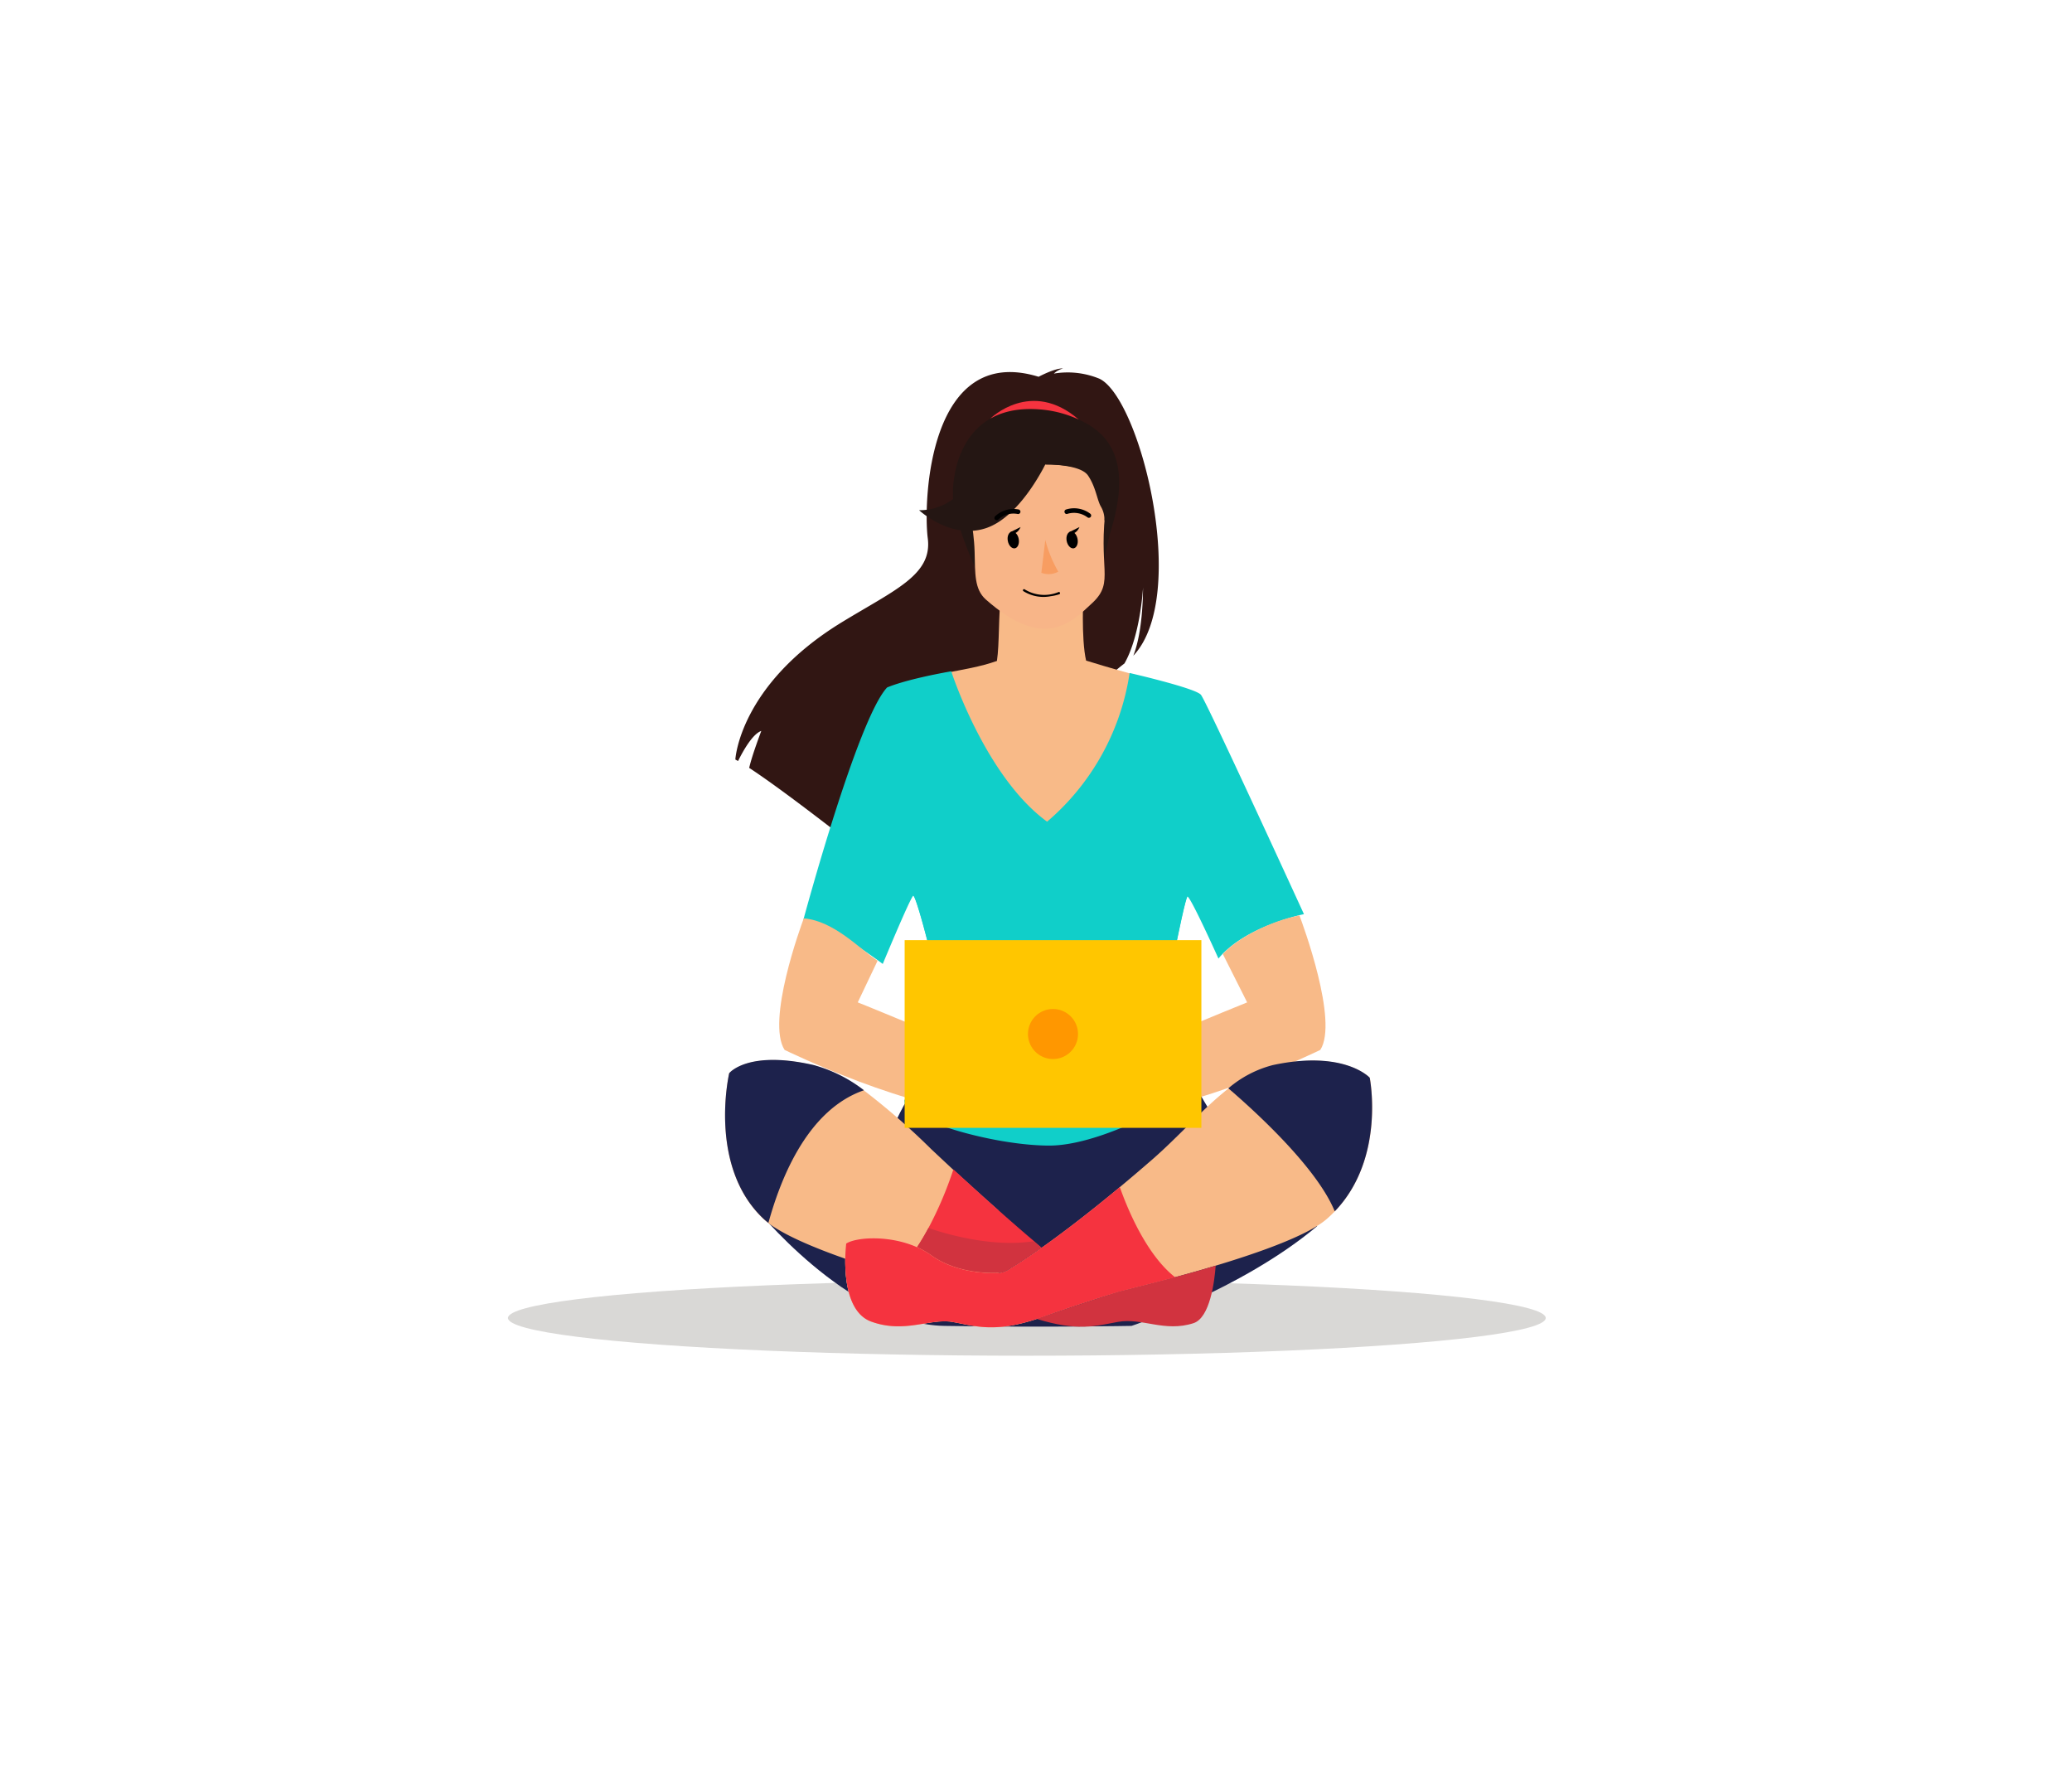 <svg id="Capa_1" data-name="Capa 1" xmlns="http://www.w3.org/2000/svg" viewBox="0 0 404.23 345.02"><defs><style>.cls-1{fill:#d9d8d6;}.cls-2{fill:#53529e;}.cls-3{fill:#1d224c;}.cls-4{fill:#311613;}.cls-5{fill:#f5333f;}.cls-6{fill:#241613;}.cls-7{fill:#f8ba88;}.cls-8{fill:#f8b588;}.cls-9{fill:#10cfc9;}.cls-10{fill:#ffba98;}.cls-11{fill:#d1333f;}.cls-12{fill:#ffc600;}.cls-13{fill:#ff9700;}.cls-14{fill:#f89d61;}</style></defs><title>REGISTRAR</title><ellipse id="_Path_" data-name="&lt;Path&gt;" class="cls-1" cx="200.33" cy="257.08" rx="101.23" ry="7.36"/><path class="cls-2" d="M119.41,189.72l.22-.06Z"/><path class="cls-3" d="M244.85,228.75c-5.18-4.86-12.52-18.49-12.52-18.49s-7.46,2.88-25.56,3.35-27.85-2.29-27.85-2.29c-5.17,7.67-6.88,15.47-12,19.87-4.32,3.67-20,3.88-20,3.88s18.44,23.23,37.3,23.55c19.41.33,36.53,0,36.53,0s21.37-7,36.21-19.45C256.88,239.17,246.1,229.92,244.85,228.75Z"/><path class="cls-4" d="M214.49,73.87a16.24,16.24,0,0,0-8.89-1,4.17,4.17,0,0,1,1.79-1c-1.52-.11-4.77,1.62-4.77,1.62C181.15,66.89,180.09,97.88,181,105s-6.33,10-16.8,16.39c-20,12.24-20.74,26.76-20.74,26.76l.53.29c.9-1.82,2.78-5.25,4.53-5.87-.05.17-1.78,4.66-2.36,7.21,6.45,4.21,18.64,13.7,27.14,20.43a11.64,11.64,0,0,1,.22-4.57l1.41,5.87c4.55,3.61,7.69,6.16,7.69,6.16-.94-5.74,23.51-38.13,36.75-48.26,3-5.22,3.59-14.11,3.63-14.81-.08,7-1,11-1.9,13.3C232.13,116.22,222.47,77.67,214.49,73.87Z"/><path class="cls-5" d="M193.23,81.63s7.93-7.85,17.23.21C210.46,81.84,204.92,80.67,193.23,81.63Z"/><path class="cls-6" d="M190.21,110.58a67.18,67.18,0,0,1-4-11.23c-1.09-4.32,0-20.67,16.41-19.51a22.06,22.06,0,0,1,9.41,2.8c3.71,2.13,9.18,6.92,4.5,21.46L215.38,109Z"/><path class="cls-7" d="M225.58,201.26c4.4-48.3,2.48-67.9,2.48-67.9s-7-1.67-16.17-4.51c-1-4.3-.52-13.21-.52-13.21L195.3,116c-.53,3.85-.3,9.64-.81,12.92-6.43,2.28-13.91,2.21-21.21,5.61,0,0,9,37.09,12.27,67.93C185.91,205.81,225.19,205.51,225.58,201.26Z"/><path class="cls-8" d="M213.2,117.52c-4.26,4-9.55,9.44-20.89-.6-2.22-2-2.06-5-2.17-9.29-.15-5.12-1.37-8.25-.79-11.2.69-3.53,3.71-5.11,10-5.64,11.49-1,17.29,1.64,16.51,7.35C214.08,110.86,217.53,113.4,213.2,117.52Z"/><path class="cls-6" d="M204.22,90s-4.92,10.66-11.81,13-13.1-3.48-13.1-3.48a10.85,10.85,0,0,0,9.9-6.2C191,89.85,200.35,84.39,204.22,90Z"/><path class="cls-6" d="M203.91,90.6s6.81-.13,8.36,2.16,1.76,4.83,2.54,6.11a5,5,0,0,1,.65,2.73s5.86-15-7.68-12C206.8,89.79,203.91,90.6,203.91,90.6Z"/><path class="cls-9" d="M254.39,178.31s-11.45,2.29-16.68,8.66c0,0-5.48-12.19-6.07-12.1h0c-.55.22-5.62,25.52-5,27.32s5.8,7.93,6.46,9.24c.29.58-3.06,3-7.85,5.52-6,3.17-14.33,6.5-20.53,6.5-11,0-28.5-5.15-28.26-8.64a.71.71,0,0,1,0-.14c.25-1.22,7.64-9.21,8-13s-5.55-27-6.3-26.95h0c-.65.55-5.94,13.3-5.94,13.3s-10.74-8.12-15.49-8.61c0,0,10.52-39.09,16.33-45.31,0,0,3.19-1.5,12.52-3.16,0,0,6.59,20.5,18.7,29.33a47.33,47.33,0,0,0,16.1-29s12.82,2.94,13.91,4.25S254.39,178.31,254.39,178.31Z"/><path class="cls-9" d="M192.42,203.66c-1.2,1.9-12,11.94-15.93,11.15a.71.71,0,0,1,0-.14c.25-1.22,7.64-9.21,8-13s-5.55-27-6.3-26.95a6.25,6.25,0,0,1,2.16-2.72C183.05,170.07,193.73,201.59,192.42,203.66Z"/><path class="cls-9" d="M225.28,217c-3.33-5.48-5.74-13.34-6.06-14.35-.49-1.56,6.55-27.08,10-28.38,1.38-.53,2.09-.08,2.44.65h0c-.55.22-5.62,25.52-5,27.32s5.8,7.93,6.46,9.24C233.42,212,230.07,214.43,225.28,217Z"/><path class="cls-7" d="M260.4,236.28c-.5.52-1,1-1.59,1.51-4.4,3.81-17.23,8-29.56,11.34-3.87,1.06-7.69,2-11.19,2.89-2.89.9-8.77,2.76-15.05,5-8.88,3.09-12.77,1.61-17.17.84s-9.36,2.3-15.88-.08-4.87-15.22-4.87-15.22c2.21-1.45,10.79-1.87,16.6,2.3s13.59,3.4,13.59,3.4a5.15,5.15,0,0,0,2-.93s7.52-4.4,21.19-15.78c2-1.66,4.12-3.47,6.38-5.43,5.2-4.54,9.94-10,14.81-13.8a21.67,21.67,0,0,1,8.67-4.53c13.95-3,18.91,2.46,18.91,2.46S270.35,225.93,260.4,236.28Z"/><path class="cls-7" d="M194.8,236.1v18.64c-4-1.35-7.51-2.46-9.75-3.17-3.39-.91-7.05-1.93-10.71-3-10-3-20-6.63-24.43-10-.33-.25-.62-.5-.89-.74-11-10.26-6.76-28.46-6.76-28.46s3.57-4.55,16.47-1.59a28.22,28.22,0,0,1,9.82,4.92,137.07,137.07,0,0,1,13.13,11.45c1.47,1.38,2.89,2.71,4.28,4C189.18,231.07,192.16,233.76,194.8,236.1Z"/><path class="cls-10" d="M200.33,256.63c.65.23,1.26.43,1.86.61-8.31,2.73-12.08,1.32-16.35.57s-9.36,2.3-15.88-.08-4.87-15.22-4.87-15.22c1.88-1.23,8.38-1.72,13.85.73a23.7,23.7,0,0,1-4.6,5.29c3.66,1.11,7.32,2.13,10.71,3C188.27,252.59,194.11,254.46,200.33,256.63Z"/><path class="cls-5" d="M203.16,243.35c-3.87,2.74-5.9,3.93-5.9,3.93a5.15,5.15,0,0,1-2,.93s-7.78.77-13.59-3.4a16,16,0,0,0-2.75-1.57c.8-1.19,1.53-2.45,2.21-3.71A71.8,71.8,0,0,0,186,228.09c6.5,6,12,10.85,15.73,14Z"/><path class="cls-11" d="M237.17,246.87c-.22,3-1.09,10.17-4.33,11.22-5.64,1.82-10.06-1.1-14.72-.25-4.33.79-7.9,1.9-15.93-.6L203,257c6.28-2.19,12.16-4.05,15.05-5,3.5-.86,7.32-1.83,11.19-2.89C231.9,248.41,234.56,247.66,237.17,246.87Z"/><path class="cls-7" d="M194.8,206.86,193.23,217c-14.76.19-40.16-12.21-40.16-12.21-3.6-5.58,3.14-24.06,3.74-25.66,5.92.48,11,6.06,14.4,8.26l-3.87,8.13C168.69,196,194.8,206.86,194.8,206.86Z"/><path class="cls-7" d="M215.85,206.86,217.42,217c14.76.19,40.16-12.21,40.16-12.21,3.6-5.58-3.47-24.63-4.07-26.23-5.66,1.11-11.93,4.29-14.95,7.52l4.75,9.44C242,196,215.85,206.86,215.85,206.86Z"/><rect class="cls-12" x="176.49" y="183.38" width="57.89" height="36.61"/><path class="cls-13" d="M200.55,201.69a4.88,4.88,0,1,1,4.88,4.88A4.89,4.89,0,0,1,200.55,201.69Z"/><path class="cls-3" d="M168.55,212.66c-11.59,4-16.63,18.6-18.64,25.87-.33-.25-.62-.5-.89-.74-11-10.26-6.76-28.46-6.76-28.46s3.57-4.55,16.47-1.59A28.22,28.22,0,0,1,168.55,212.66Z"/><path class="cls-3" d="M260.4,236.28c-3.5-8.57-15.58-19.56-20.76-24a21.67,21.67,0,0,1,8.67-4.53c13.95-3,18.91,2.46,18.91,2.46S270.35,225.93,260.4,236.28Z"/><path class="cls-5" d="M229.25,249.13c-3.87,1.06-7.69,2-11.19,2.89-2.89.9-8.77,2.76-15.05,5-8.88,3.09-12.77,1.61-17.17.84s-9.36,2.3-15.88-.08-4.87-15.22-4.87-15.22c2.21-1.45,10.79-1.87,16.6,2.3s13.59,3.4,13.59,3.4a5.15,5.15,0,0,0,2-.93s7.52-4.4,21.19-15.78C219.82,235.4,223.52,244.64,229.25,249.13Z"/><path class="cls-11" d="M203.16,243.35c-3.87,2.74-5.9,3.93-5.9,3.93a5.15,5.15,0,0,1-2,.93s-7.78.77-13.59-3.4a16,16,0,0,0-2.75-1.57c.8-1.19,1.53-2.45,2.21-3.71,4.25,1.44,12.83,3.77,20.54,2.57Z"/><path d="M208.1,105.53c.18.9.8,1.53,1.38,1.42s.92-.94.74-1.84-.79-1.53-1.38-1.41S207.93,104.64,208.1,105.53Z"/><path d="M208.6,103.8l2-1S209.85,104.66,208.6,103.8Z"/><path class="cls-14" d="M203.93,105.32a24.62,24.62,0,0,0,2.53,6.18,3.89,3.89,0,0,1-3.3.22Z"/><path d="M205,116.29a7.36,7.36,0,0,1-5.37-1,.21.21,0,0,1,0-.31.22.22,0,0,1,.31,0,7.27,7.27,0,0,0,6.56.51.21.21,0,0,1,.29.13.22.22,0,0,1-.12.29A8.64,8.64,0,0,1,205,116.29Z"/><path d="M194.34,101.47a.39.39,0,0,1-.21-.13.45.45,0,0,1,0-.63,5.26,5.26,0,0,1,4.62-1.33.45.45,0,0,1-.23.87,4.34,4.34,0,0,0-3.8,1.13A.44.44,0,0,1,194.34,101.47Z"/><path d="M212.38,101a.6.6,0,0,1-.21-.08,4.4,4.4,0,0,0-3.9-.7.42.42,0,0,1-.57-.25.45.45,0,0,1,.25-.58,5.23,5.23,0,0,1,4.74.8.45.45,0,0,1,.11.62A.47.47,0,0,1,212.38,101Z"/><path d="M196.62,105.53c.17.9.79,1.53,1.38,1.42s.91-.94.74-1.84-.8-1.53-1.38-1.41S196.44,104.64,196.62,105.53Z"/><path d="M197.11,103.8l2-1S198.37,104.66,197.11,103.8Z"/></svg>